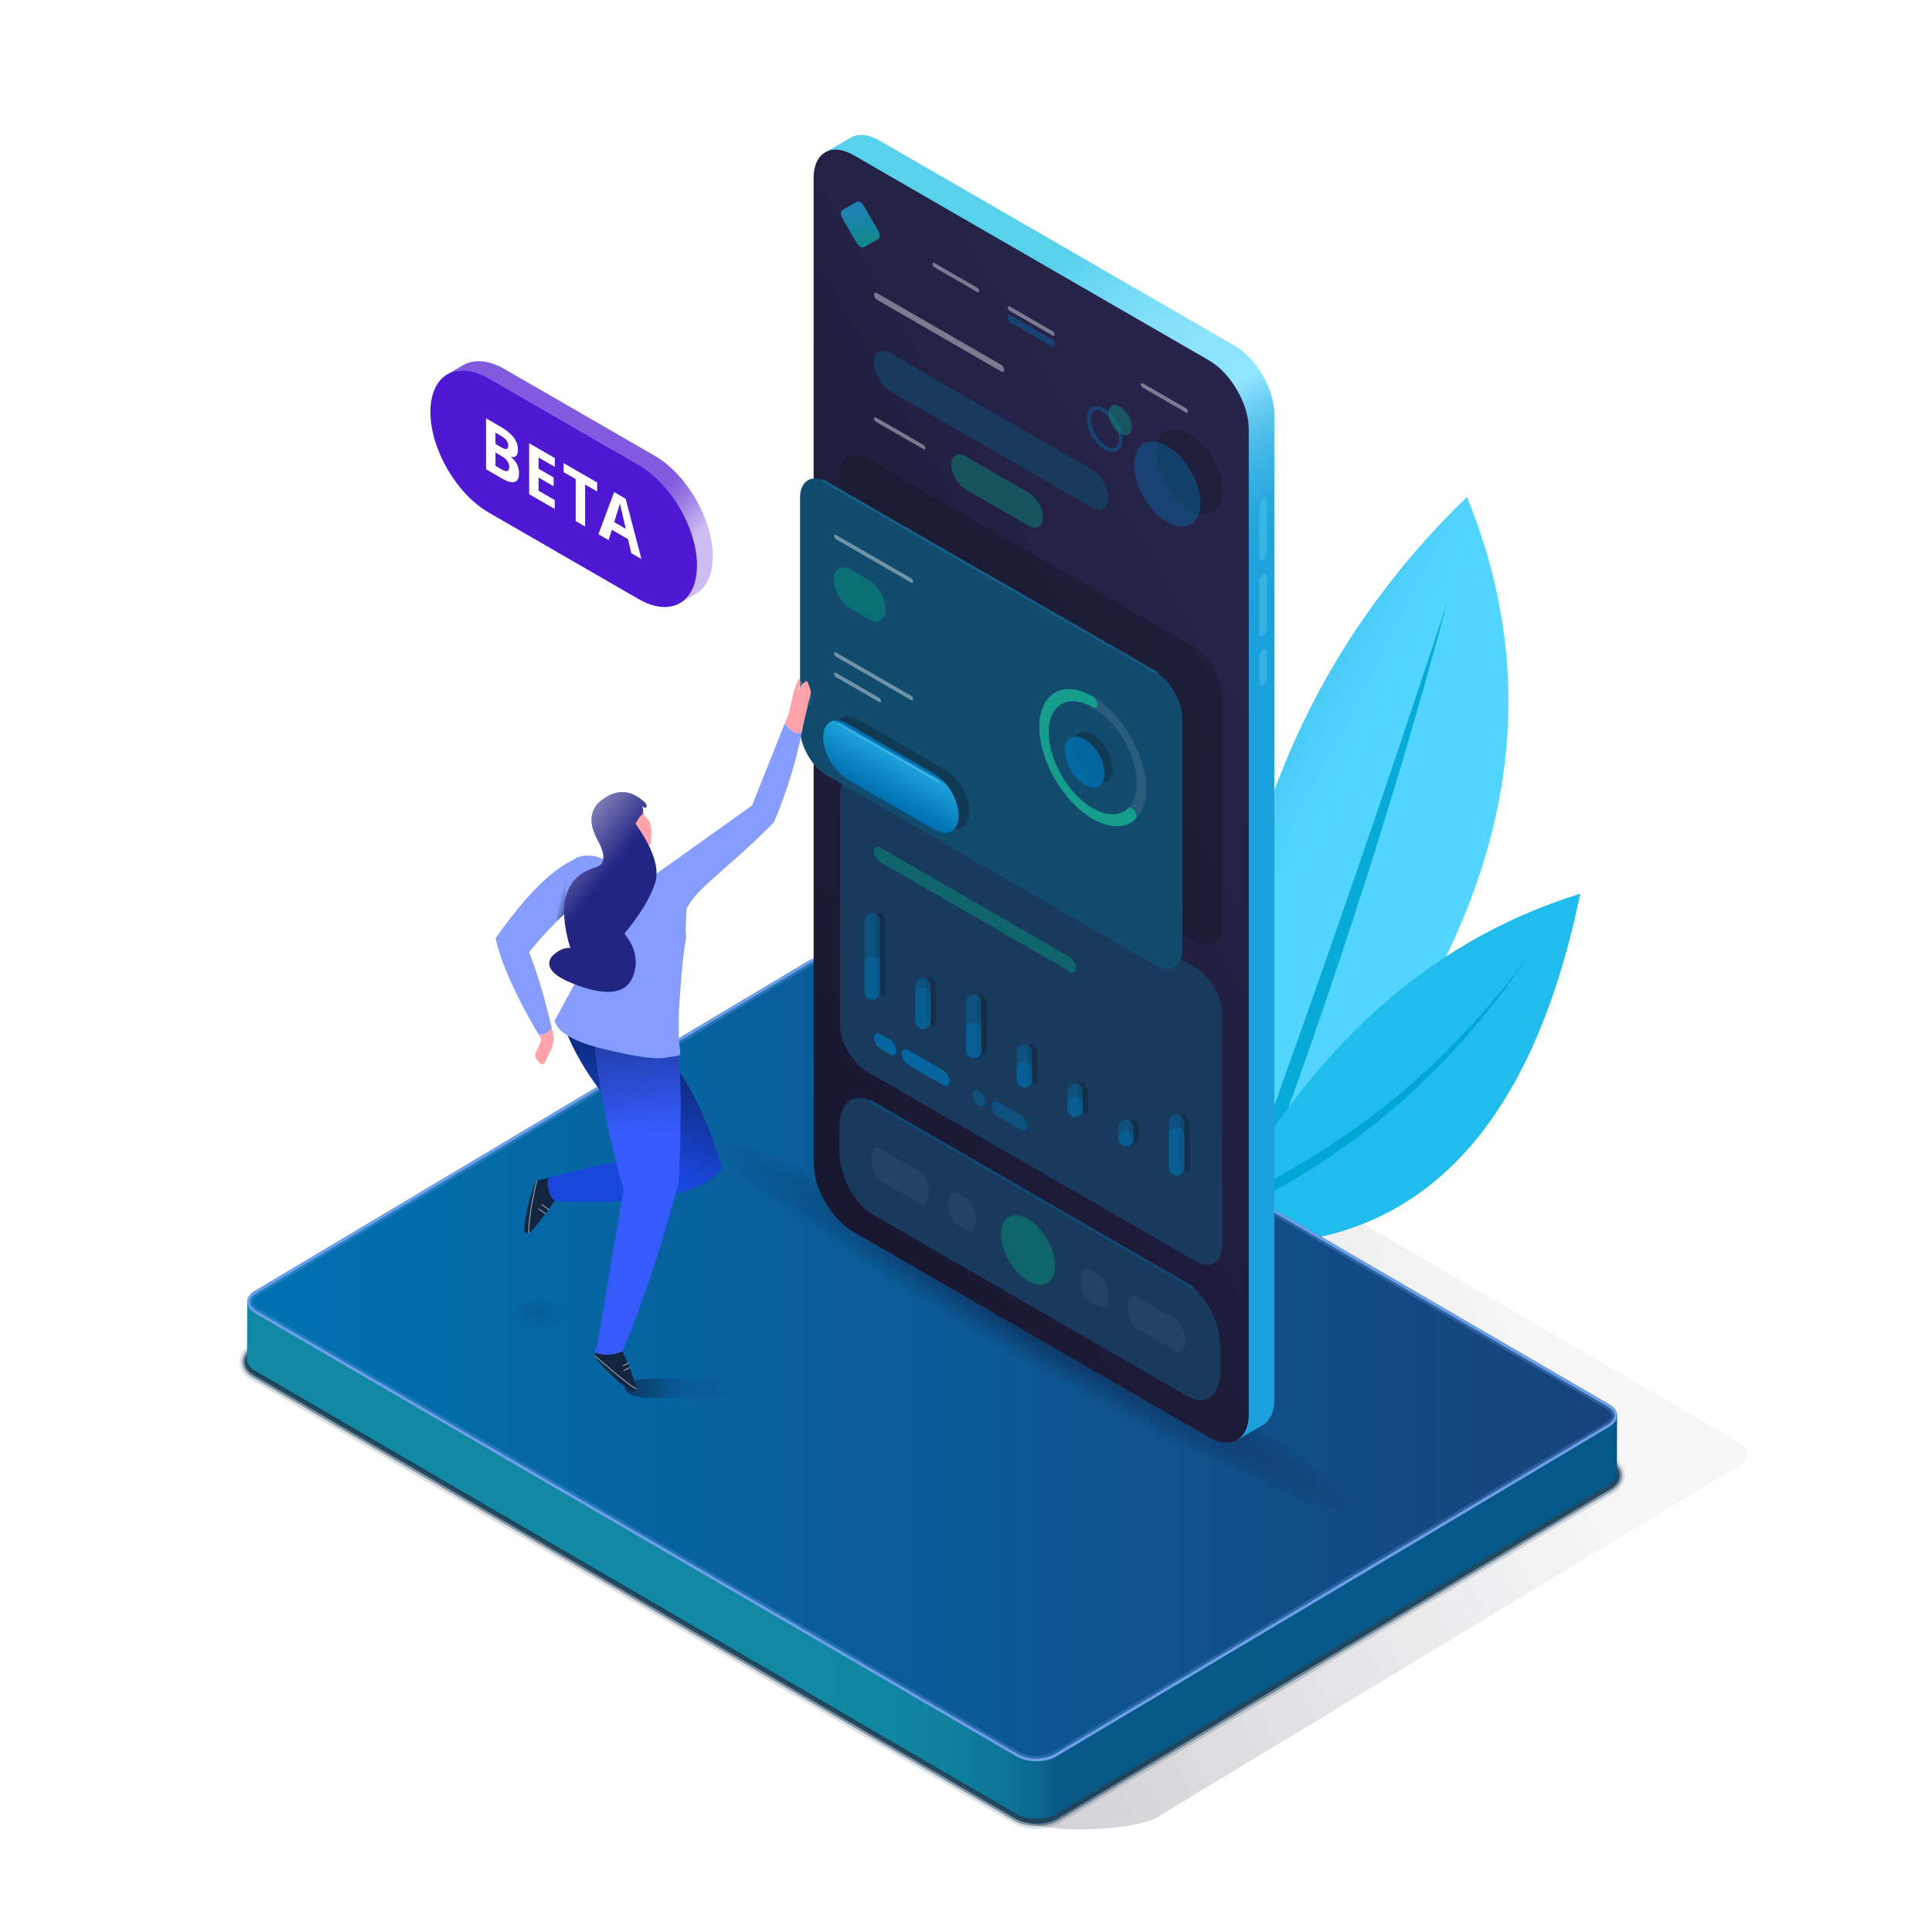 <?xml version="1.0" encoding="UTF-8"?><svg xmlns="http://www.w3.org/2000/svg" xmlns:xlink="http://www.w3.org/1999/xlink" viewBox="0 0 2500 2500"><defs><style>.cls-1{fill:url(#Degradado_sin_nombre_13);}.cls-2{fill:url(#Degradado_sin_nombre_9);fill-opacity:.43;}.cls-3{fill:url(#linear-gradient-2);}.cls-4,.cls-5,.cls-6{fill:#fff;}.cls-7,.cls-8{fill:#0071b0;}.cls-9{stroke:rgba(29,161,220,.3);}.cls-9,.cls-10,.cls-11,.cls-12,.cls-13,.cls-14,.cls-15,.cls-16{fill:none;}.cls-9,.cls-13,.cls-14{stroke-width:3px;}.cls-9,.cls-13,.cls-14,.cls-16{stroke-linecap:round;stroke-miterlimit:10;}.cls-17{fill:url(#Degradado_sin_nombre_39);}.cls-18{fill:url(#linear-gradient-5);opacity:.75;}.cls-19{fill:#00a7d4;}.cls-10{opacity:.41;stroke-width:12.82px;}.cls-10,.cls-11,.cls-15{stroke:#022e49;}.cls-20{filter:url(#AI_DesenfoqueGaussiano_4);}.cls-5,.cls-21,.cls-8{opacity:.4;}.cls-22{opacity:.6;}.cls-23{fill:#1947db;}.cls-24{opacity:.28;}.cls-25{fill:#ffa3ab;}.cls-26{fill:url(#linear-gradient-6);}.cls-27{fill:rgba(0,113,176,.8);}.cls-28{isolation:isolate;}.cls-29{fill:#869dfd;}.cls-30{fill:url(#Nueva_muestra_de_degradado_5);}.cls-31{fill:#52d6ff;}.cls-11{opacity:.72;stroke-width:6.99px;}.cls-32{fill:#183a5d;}.cls-33{fill:rgba(16,20,27,.31);}.cls-34{fill:url(#Degradado_sin_nombre_3);}.cls-35{fill:#4f18d3;}.cls-36{fill:url(#radial-gradient);}.cls-12{stroke:rgba(162,173,187,.98);stroke-linejoin:round;stroke-width:1.13px;}.cls-37{fill:#114b6d;}.cls-38{fill:url(#Degradado_sin_nombre_68);}.cls-13{stroke:rgba(0,113,176,.3);}.cls-39{fill:#20bcec;}.cls-40{fill:url(#Nueva_muestra_de_degradado_19-3);}.cls-41{fill:rgba(0,113,176,.4);}.cls-14{stroke:rgba(144,229,255,.3);}.cls-42{fill:#b1bec7;}.cls-43{fill:#14253f;}.cls-44{opacity:.1;}.cls-15{opacity:.15;stroke-width:19.81px;}.cls-45{fill:#09c997;}.cls-16{stroke:rgba(0,113,176,.4);stroke-width:20px;}.cls-46{fill:url(#linear-gradient-7);}.cls-47{fill:#232484;}.cls-48{fill:url(#Nueva_muestra_de_degradado_38);}.cls-49{fill:#355bfc;}.cls-50{fill:url(#linear-gradient-3);}.cls-51{fill:url(#Nueva_muestra_de_degradado_19-2);}.cls-52{fill:url(#linear-gradient);}.cls-53{fill:#00b287;opacity:.35;}.cls-54{fill:url(#linear-gradient-4);}.cls-55{fill:#6da0e8;}.cls-56{fill:url(#Nueva_muestra_de_degradado_19);}.cls-6{opacity:.05;}</style><filter id="AI_DesenfoqueGaussiano_4"><feGaussianBlur stdDeviation="4"/></filter><linearGradient id="Degradado_sin_nombre_3" x1="29.03" y1="32.92" x2="247.63" y2="32.92" gradientUnits="userSpaceOnUse"><stop offset="0" stop-color="#0f0b26" stop-opacity=".5"/><stop offset=".48" stop-color="#0f0b26" stop-opacity=".1"/><stop offset="1" stop-color="#0f0b26" stop-opacity="0"/></linearGradient><symbol id="shadowsvgdark" viewBox="0 0 269.17 74.14"><g class="cls-20"><path class="cls-34" d="m247.63,32.92c.09,15.15-21.04,27.43-47.19,27.42h-123.91c-2.86.01-5.66-.14-8.38-.42-.78-.08-1.55-.18-2.31-.28-.76-.1-1.52-.21-2.27-.34-.75-.12-1.49-.25-2.23-.4-.73-.14-1.46-.29-2.17-.46-1.35-.3-2.66-.65-3.95-1.02-.42-.13-.85-.25-1.27-.38-.67-.22-1.33-.44-1.99-.67-.65-.22-1.29-.46-1.92-.71-1.26-.49-2.48-1.02-3.65-1.58-.59-.28-1.16-.56-1.73-.86-.56-.29-1.11-.6-1.65-.91-.53-.31-1.06-.63-1.57-.95-.51-.32-1.01-.66-1.49-1-.97-.67-1.89-1.38-2.74-2.11-.43-.36-.84-.73-1.24-1.11-.4-.38-.78-.76-1.15-1.15-.18-.19-.36-.39-.53-.58-.65-.73-1.25-1.48-1.78-2.25-.19-.27-.37-.54-.55-.81-.13-.21-.26-.42-.39-.63-.25-.43-.48-.86-.7-1.29-.21-.44-.41-.87-.59-1.32-.18-.44-.34-.89-.48-1.34-.07-.22-.14-.45-.2-.67-.12-.46-.22-.92-.31-1.38-.16-.92-.25-1.85-.26-2.8-.08-15.15,21.05-27.43,47.2-27.43h123.9c.41,0,.82.01,1.22.01,1.63.03,3.23.1,4.81.21,1.19.09,2.36.2,3.52.34,1.15.14,2.29.3,3.42.48,1.76.29,3.48.64,5.16,1.04.46.11.92.23,1.37.34,1.4.37,2.76.77,4.09,1.21.66.22,1.31.45,1.95.69,2.89,1.07,5.57,2.32,7.99,3.71,3.22,1.86,5.98,3.99,8.18,6.32.37.39.72.79,1.06,1.19.33.4.65.8.95,1.21.76,1.03,1.41,2.08,1.94,3.17.65,1.3,1.13,2.64,1.44,4.02.21.91.34,1.84.38,2.78.01.24.02.47.02.71Z"/></g></symbol><linearGradient id="Degradado_sin_nombre_39" x1="623.54" y1="2154.66" x2="1889.13" y2="1580.71" gradientUnits="userSpaceOnUse"><stop offset="0" stop-color="#141226" stop-opacity=".3"/><stop offset=".76" stop-color="#141226" stop-opacity=".1"/><stop offset="1" stop-color="#141226" stop-opacity=".04"/></linearGradient><linearGradient id="linear-gradient" x1="1697.39" y1="1106.04" x2="1554.41" y2="1032.51" gradientUnits="userSpaceOnUse"><stop offset="0" stop-color="#52d6ff" stop-opacity=".1"/><stop offset="1" stop-color="#0071b0" stop-opacity=".3"/></linearGradient><linearGradient id="linear-gradient-2" x1="335.68" y1="2019.07" x2="2089.81" y2="2019.07" gradientUnits="userSpaceOnUse"><stop offset=".32" stop-color="#1189a4"/><stop offset=".46" stop-color="#1087a2"/><stop offset=".51" stop-color="#0f809e"/><stop offset=".55" stop-color="#0d7498"/><stop offset=".58" stop-color="#0a638e"/><stop offset=".59" stop-color="#085988"/><stop offset="1" stop-color="#045989"/></linearGradient><linearGradient id="linear-gradient-3" x1="2833.39" y1="1758.29" x2="332.9" y2="1758.29" gradientUnits="userSpaceOnUse"><stop offset="0" stop-color="#202f64"/><stop offset="1" stop-color="#0071b0"/></linearGradient><radialGradient id="radial-gradient" cx="823.93" cy="4460.45" fx="823.93" fy="4460.45" r="293" gradientTransform="translate(2060.52 340.1) rotate(90) scale(1.68 .16)" gradientUnits="userSpaceOnUse"><stop offset="0" stop-color="#0f0b26" stop-opacity=".5"/><stop offset="1" stop-color="#0f0b26" stop-opacity="0"/></radialGradient><linearGradient id="linear-gradient-4" x1="1203.91" y1="430.7" x2="1487.05" y2="939.67" gradientUnits="userSpaceOnUse"><stop offset="0" stop-color="#58d1ed"/><stop offset=".09" stop-color="#6cd8f3"/><stop offset=".2" stop-color="#80dff9"/><stop offset=".31" stop-color="#8ce3fd"/><stop offset=".43" stop-color="#90e5ff"/><stop offset=".49" stop-color="#6dd0f4"/><stop offset=".55" stop-color="#50bfeb"/><stop offset=".62" stop-color="#39b2e4"/><stop offset=".69" stop-color="#29a8df"/><stop offset=".77" stop-color="#20a2dc"/><stop offset=".88" stop-color="#1da1dc"/></linearGradient><linearGradient id="Nueva_muestra_de_degradado_38" x1="-11687.85" y1="-17098.61" x2="-9836.36" y2="-22312.39" gradientTransform="translate(6828.05 20651.15) rotate(51.1) scale(.8 .42) skewX(32.71)" gradientUnits="userSpaceOnUse"><stop offset="0" stop-color="#141226"/><stop offset=".58" stop-color="#27244b"/><stop offset=".98" stop-color="#27244b"/><stop offset="1" stop-color="#27244b"/></linearGradient><linearGradient id="linear-gradient-5" x1="-11364.45" y1="-20069.84" x2="-11303.83" y2="-20009.22" gradientTransform="translate(6828.05 20651.15) rotate(51.1) scale(.8 .42) skewX(32.71)" gradientUnits="userSpaceOnUse"><stop offset="0" stop-color="#1da1dc"/><stop offset="1" stop-color="#00b287"/></linearGradient><linearGradient id="linear-gradient-6" x1="1167.1" y1="979.81" x2="1138.27" y2="1030.76" gradientUnits="userSpaceOnUse"><stop offset="0" stop-color="#0071b0"/><stop offset=".06" stop-color="#1da1dc"/><stop offset="1" stop-color="#0071b0"/></linearGradient><linearGradient id="linear-gradient-7" x1="1634.38" y1="-541.35" x2="1634.38" y2="2236.4" gradientUnits="userSpaceOnUse"><stop offset="0" stop-color="#58d1ed"/><stop offset="0" stop-color="#57d0ec"/><stop offset=".59" stop-color="#2daee0"/><stop offset=".88" stop-color="#1da1dc"/></linearGradient><linearGradient id="Degradado_sin_nombre_13" x1="1338.09" y1="894.57" x2="1338.04" y2="918.19" gradientTransform="translate(2379.61) rotate(-180) scale(1 -1)" gradientUnits="userSpaceOnUse"><stop offset="0" stop-color="#90aac1" stop-opacity=".4"/><stop offset="1" stop-color="#90aac1" stop-opacity="0"/></linearGradient><linearGradient id="Nueva_muestra_de_degradado_19" x1="1581.09" y1="1491.2" x2="1489.64" y2="1249.82" gradientTransform="translate(2379.61) rotate(-180) scale(1 -1)" gradientUnits="userSpaceOnUse"><stop offset="0" stop-color="#010d1a" stop-opacity="0"/><stop offset="1" stop-color="#010d1a"/></linearGradient><linearGradient id="Nueva_muestra_de_degradado_19-2" x1="1562.6" y1="1464.24" x2="1589.58" y2="1146.41" xlink:href="#Nueva_muestra_de_degradado_19"/><linearGradient id="Nueva_muestra_de_degradado_19-3" x1="725.66" y1="1159.68" x2="747.65" y2="1165.67" gradientTransform="matrix(1,0,0,1,0,0)" xlink:href="#Nueva_muestra_de_degradado_19"/><linearGradient id="Nueva_muestra_de_degradado_5" x1="1591.76" y1="1158.32" x2="1737.18" y2="1041.38" gradientTransform="translate(2379.61) rotate(-180) scale(1 -1)" gradientUnits="userSpaceOnUse"><stop offset=".09" stop-color="#fff" stop-opacity="0"/><stop offset="1" stop-color="#fff"/></linearGradient><radialGradient id="Degradado_sin_nombre_9" cx="1879.02" cy="1784.92" fx="1879.02" fy="1784.92" r="39.52" gradientTransform="translate(785.42 209.79) rotate(150.36) scale(.82 -.7) skewX(-26.4)" gradientUnits="userSpaceOnUse"><stop offset="0" stop-color="#141226" stop-opacity=".3"/><stop offset="1" stop-color="#141226" stop-opacity="0"/></radialGradient><linearGradient id="Degradado_sin_nombre_68" x1="1683.42" y1="515.21" x2="1497.13" y2="714.3" gradientTransform="translate(2379.61) rotate(-180) scale(1 -1)" gradientUnits="userSpaceOnUse"><stop offset=".72" stop-color="#815ae0"/><stop offset=".82" stop-color="#997ae5"/><stop offset=".99" stop-color="#cdbdf2"/></linearGradient></defs><g id="ShadowBase"><path class="cls-17" d="m2250.4,1866.57c14.09,8.13,14.16,21.32.17,29.45l-751.31,454.32c-19.13,16.83-154.54,27.44-183.62,0l-985.12-573.37c-14.09-8.13-14.17-21.32-.17-29.45l884.08-454.32c14-8.13,36.76-8.13,50.85,0l985.12,573.37Z"/></g><g id="Plant"><path class="cls-31" d="m1898.23,643.04c-249.31,241.55-352.73,565.89-310.26,973.02,335.83-333.31,439.25-657.65,310.26-973.02Z"/><path class="cls-19" d="m1578.49,1623.76l16.95,3.33c113.32-295.89,205.8-578.63,277.4-848.2-95.34,290.34-193.46,571.97-294.34,844.88Z"/><path class="cls-52" d="m1898.23,643.04c-249.31,241.55-352.73,565.89-310.26,973.02,335.83-333.31,439.25-657.65,310.26-973.02Z"/><path class="cls-39" d="m1561.98,1607.82h.04c254.55,24.81,415.49-125.65,482.81-451.38-204.86,63.39-365.82,213.85-482.85,451.38Z"/><path class="cls-19" d="m1976.97,1237.96c-113.4,153.69-255.83,264.84-427.27,333.47l-2.62,17.23c176.21-70.5,319.53-187.39,429.94-350.69h-.04Z"/></g><g id="Base"><g id="Base-2"><path class="cls-15" d="m2081.86,1894.42c14.09,8.13,14.16,21.32.17,29.45l-715.54,426.47c-14,8.13-36.76,8.13-50.85,0l-985.12-573.37c-14.09-8.13-14.17-21.32-.17-29.45l715.54-426.47c14-8.13,36.76-8.13,50.85,0l985.12,573.37Z"/><path class="cls-10" d="m2081.86,1894.42c14.09,8.13,14.16,21.32.17,29.45l-715.54,426.47c-14,8.13-36.76,8.13-50.85,0l-985.12-573.37c-14.09-8.13-14.17-21.32-.17-29.45l715.54-426.47c14-8.13,36.76-8.13,50.85,0l985.12,573.37Z"/><path class="cls-11" d="m2081.86,1894.42c14.09,8.13,14.16,21.32.17,29.45l-715.54,426.47c-14,8.13-36.76,8.13-50.85,0l-985.12-573.37c-14.09-8.13-14.17-21.32-.17-29.45l715.54-426.47c14-8.13,36.76-8.13,50.85,0l985.12,573.37Z"/><path class="cls-3" d="m319.91,1684.73l-.21,74.38c-.02,5.37,3.53,10.74,10.62,14.83l985.12,573.37c14.09,8.13,36.85,8.13,50.85,0l715.54-426.47c6.95-4.04,10.43-9.33,10.45-14.62l.21-74.38c-.02,5.3-1772.58-141.75-1772.57-147.11Z"/><path class="cls-50" d="m2081.86,1817.01c14.09,8.13,14.16,21.32.17,29.45l-715.54,426.47c-14,8.13-36.76,8.13-50.85,0l-985.12-573.37c-14.09-8.13-14.17-21.32-.17-29.45l715.54-426.47c14-8.13,36.76-8.13,50.85,0l985.12,573.37Z"/><g class="cls-24"><path class="cls-55" d="m1071.28,1244.53h0c8.28,0,16.28,1.88,21.95,5.15l985.14,573.38c4.52,2.61,7.11,5.79,7.12,8.73,0,2.9-2.54,6.04-6.97,8.62l-.03.02-.03.02-715.51,426.45c-5.63,3.26-13.59,5.13-21.84,5.13s-16.28-1.88-21.94-5.15l-985.14-573.38c-4.52-2.61-7.12-5.79-7.12-8.74,0-2.9,2.54-6.04,6.97-8.62l.03-.02.03-.02,715.51-426.45c5.63-3.26,13.59-5.13,21.84-5.13m0-6.99c-9.2,0-18.39,2.03-25.39,6.1l-715.54,426.47c-14,8.13-13.92,21.32.17,29.45l985.12,573.37c7.04,4.07,16.26,6.1,25.46,6.1s18.39-2.03,25.39-6.1l715.54-426.47c14-8.13,13.92-21.32-.17-29.45l-985.12-573.37c-7.05-4.07-16.26-6.1-25.47-6.1h0Z"/></g><path class="cls-55" d="m1071.28,1237.54v3.5c9,0,17.42,2,23.71,5.63l985.13,573.38c5.71,3.3,8.86,7.47,8.87,11.75,0,4.24-3.09,8.38-8.74,11.67l-715.5,426.45c-6.24,3.63-14.64,5.63-23.63,5.63s-17.42-2-23.7-5.62l-985.13-573.38c-5.71-3.3-8.86-7.47-8.87-11.76,0-4.24,3.09-8.38,8.74-11.66l715.5-426.45c6.24-3.63,14.63-5.62,23.63-5.62v-3.5m0,0c-9.2,0-18.39,2.03-25.39,6.1l-715.54,426.47c-14,8.13-13.92,21.32.17,29.45l985.12,573.37c7.04,4.07,16.26,6.1,25.46,6.1s18.39-2.03,25.39-6.1l715.54-426.47c14-8.13,13.92-21.32-.17-29.45l-985.12-573.37c-7.05-4.07-16.26-6.1-25.47-6.1h0Z"/></g></g><g id="Mobile"><g id="Dashbboard"><ellipse id="Shadow" class="cls-36" cx="1342.23" cy="1724.22" rx="47.18" ry="492.21" transform="translate(-822.1 2024.51) rotate(-60)"/><path class="cls-54" d="m1597.23,447.04l-459.6-265.35c-13.81-7.97-26.34-8.99-35.62-4.25v-.02s-.36.21-.36.21c-.46.24-.91.5-1.35.78l-32.04,18.47,533.02,1666.14,30.78-17.88v-.03c10.38-4.85,16.89-16.71,16.89-34.09V536.2c0-32.75-23.16-72.67-51.73-89.17Z"/><path class="cls-48" d="m1564.15,1859.55l-459.6-265.35c-28.57-16.49-51.73-56.42-51.73-89.17V230.22c0-32.75,23.16-45.93,51.73-29.43l459.6,265.35c28.57,16.49,51.73,56.42,51.73,89.17v1274.81c0,32.75-23.16,45.93-51.73,29.43Z"/><path class="cls-32" d="m1546.48,1631.75l-424.27-244.95c-19.44-11.23-35.21-38.4-35.21-60.69v-299.21c0-22.29,15.76-31.26,35.21-20.03l424.27,244.95c19.44,11.23,35.21,38.4,35.21,60.69v299.21c0,22.29-15.76,31.26-35.21,20.03Z"/><path class="cls-33" d="m1145.28,1192.2v56.25s0,35.86,0,35.86c0,3.81-2.7,5.35-6.02,3.43-3.33-1.92-6.02-6.57-6.02-10.38v-35.86s0-56.25,0-56.25c0-3.81,2.7-5.35,6.02-3.43,3.33,1.92,6.02,6.57,6.02,10.38Zm59.63,73.58c-3.33-1.92-6.02-.39-6.02,3.43v12.33s0,33.72,0,33.72c0,3.81,2.7,8.46,6.02,10.38s6.02.39,6.02-3.43v-33.72s0-12.33,0-12.33c0-3.81-2.7-8.46-6.02-10.38Zm65.65,21.27c-3.33-1.92-6.02-.39-6.02,3.43v35.98s0,26.71,0,26.71c0,3.81,2.7,8.46,6.02,10.38,3.33,1.92,6.02.39,6.02-3.43v-26.71s0-35.98,0-35.98c0-3.81-2.7-8.46-6.02-10.38Zm65.65,64.73c-3.33-1.92-6.02-.39-6.02,3.43v22.5s0,13.36,0,13.36c0,3.81,2.7,8.46,6.02,10.38,3.33,1.92,6.02.39,6.02-3.43v-13.36s0-22.5,0-22.5c0-3.81-2.7-8.46-6.02-10.38Zm65.65,50.62c-3.33-1.92-6.02-.39-6.02,3.43v16.46s0,6.68,0,6.68c0,3.81,2.7,8.46,6.02,10.38s6.02.39,6.02-3.43v-6.68s0-16.46,0-16.46c0-3.81-2.7-8.46-6.02-10.38Zm131.3,40.48c-3.33-1.92-6.02-.39-6.02,3.43v17.12s0,41.35,0,41.35c0,3.81,2.7,8.46,6.02,10.38,3.33,1.92,6.02.39,6.02-3.43v-41.35s0-17.12,0-17.12c0-3.81-2.7-8.46-6.02-10.38Zm-59.62,30.94s0-.04,0-.06v-14.21c0-3.81-2.7-8.46-6.02-10.38-3.33-1.92-6.02-.39-6.02,3.43v14.26c0,1.41.37,2.93,1,4.38,0,.01,0,.03.02.04,0,0,0,0,0,0,.09.2.18.4.28.6.03.05.05.11.08.16.99,1.94,2.43,3.7,4.06,4.82.2.14.4.27.59.38s.4.22.6.31c1.14.53,2.18.63,3.04.38.22-.06.43-.14.62-.25.2-.11.38-.26.55-.42.65-.61,1.07-1.54,1.19-2.77.02-.22.03-.44.03-.67Z"/><line class="cls-16" x1="1128.64" y1="1283.57" x2="1128.64" y2="1191.46"/><line class="cls-16" x1="1194.29" y1="1321.47" x2="1194.29" y2="1275.42"/><line class="cls-16" x1="1259.94" y1="1359.37" x2="1259.94" y2="1296.68"/><line class="cls-16" x1="1325.58" y1="1397.28" x2="1325.58" y2="1361.42"/><line class="cls-16" x1="1391.23" y1="1435.18" x2="1391.23" y2="1412.04"/><line class="cls-16" x1="1456.88" y1="1473.08" x2="1456.88" y2="1458.82"/><line class="cls-16" x1="1522.53" y1="1510.98" x2="1522.53" y2="1452.52"/><line class="cls-16" x1="1128.64" y1="1283.57" x2="1128.64" y2="1247.71"/><line class="cls-16" x1="1194.29" y1="1321.47" x2="1194.29" y2="1287.75"/><line class="cls-16" x1="1259.94" y1="1359.37" x2="1259.94" y2="1332.66"/><line class="cls-16" x1="1325.58" y1="1397.28" x2="1325.58" y2="1383.92"/><line class="cls-16" x1="1391.23" y1="1435.18" x2="1391.23" y2="1428.5"/><line class="cls-16" x1="1456.88" y1="1473.08" x2="1456.88" y2="1473.08"/><line class="cls-16" x1="1522.53" y1="1510.98" x2="1522.53" y2="1469.63"/><path class="cls-27" d="m1151.57,1364.24l-12.36-7.14c-4.55-2.63-8.24-8.99-8.24-14.21h0c0-5.22,3.69-7.32,8.24-4.69l12.36,7.14c4.55,2.63,8.24,8.99,8.24,14.21h0c0,5.22-3.69,7.32-8.24,4.69Z"/><path class="cls-27" d="m1220.32,1403.94l-45.09-26.03c-4.55-2.63-8.24-8.99-8.24-14.21h0c0-5.22,3.69-7.32,8.24-4.69l45.09,26.03c4.55,2.63,8.24,8.99,8.24,14.21h0c0,5.22-3.69,7.32-8.24,4.69Z"/><path class="cls-53" d="m1384.15,1257.12l-244.95-141.42c-4.55-2.63-8.24-8.99-8.24-14.21h0c0-5.22,3.69-7.32,8.24-4.69l244.95,141.42c4.55,2.63,8.24,8.99,8.24,14.21h0c0,5.22-3.69,7.32-8.24,4.69Z"/><path class="cls-41" d="m1266.86,1430.81h0c-4.55-2.63-8.24-8.99-8.24-14.21h0c0-5.22,3.69-7.32,8.24-4.69h0c4.55,2.63,8.24,8.99,8.24,14.21h0c0,5.22-3.69,7.32-8.24,4.69Z"/><path class="cls-41" d="m1321.12,1462.13l-29.99-17.31c-4.55-2.63-8.24-8.99-8.24-14.21h0c0-5.22,3.69-7.32,8.24-4.69l29.99,17.31c4.55,2.63,8.24,8.99,8.24,14.21h0c0,5.22-3.69,7.32-8.24,4.69Z"/><line class="cls-13" x1="1126.44" y1="1424.78" x2="1542.95" y2="1665.89"/><ellipse class="cls-33" cx="1538.74" cy="609.83" rx="34.94" ry="60.53" transform="translate(-97.21 861.37) rotate(-30.36)"/><ellipse class="cls-41" cx="1510.4" cy="626.42" rx="34.94" ry="60.53" transform="translate(-109.49 849.32) rotate(-30.36)"/><g class="cls-21"><path class="cls-7" d="m1419.11,525.54v5c2.32,0,5.05.87,7.89,2.51,11.19,6.46,20.64,22.74,20.64,35.55,0,3.41-.75,11.35-7.74,11.35-2.32,0-5.05-.87-7.89-2.51-11.19-6.46-20.64-22.74-20.64-35.55,0-3.41.75-11.35,7.74-11.35v-5m0,0c-7.56,0-12.74,5.98-12.74,16.35,0,14.65,10.36,32.51,23.14,39.88,3.74,2.16,7.27,3.18,10.39,3.18,7.56,0,12.74-5.98,12.74-16.35,0-14.65-10.36-32.51-23.14-39.88-3.74-2.16-7.27-3.18-10.39-3.18h0Z"/></g><ellipse class="cls-53" cx="1449.45" cy="543.52" rx="12.33" ry="21.36" transform="translate(-75.94 807.14) rotate(-30.36)"/><path class="cls-5" d="m1295.55,480.68l-160.69-92.78c-2.08-1.2-3.77-4.11-3.77-6.49h0c0-2.38,1.69-3.34,3.77-2.14l160.69,92.78c2.08,1.2,3.77,4.11,3.77,6.49h0c0,2.38-1.69,3.34-3.77,2.14Z"/><path class="cls-53" d="m1330.93,637.36l-81.14-46.85c-10.35-5.97-18.74-1.2-18.74,10.66h0c0,11.86,8.39,26.32,18.74,32.3l81.14,46.85c10.35,5.97,18.74,1.2,18.74-10.66h0c0-11.86-8.39-26.32-18.74-32.3Z"/><path class="cls-5" d="m1195.03,581.31l-61.53-35.52c-1.34-.77-2.42-2.64-2.42-4.17h0c0-1.53,1.08-2.15,2.42-1.38l61.53,35.52c1.34.77,2.42,2.64,2.42,4.17h0c0,1.53-1.08,2.15-2.42,1.38Z"/><path class="cls-5" d="m1264.7,377.97l-55.79-32.21c-1.34-.77-2.42-2.64-2.42-4.17h0c0-1.53,1.08-2.15,2.42-1.38l55.79,32.21c1.34.77,2.42,2.64,2.42,4.17h0c0,1.53-1.08,2.15-2.42,1.38Z"/><path class="cls-5" d="m1362.24,434.28l-55.79-32.21c-1.34-.77-2.42-2.64-2.42-4.17h0c0-1.53,1.08-2.15,2.42-1.38l55.79,32.21c1.34.77,2.42,2.64,2.42,4.17h0c0,1.53-1.08,2.15-2.42,1.38Z"/><path class="cls-8" d="m1362.24,448.87l-55.79-32.21c-1.34-.77-2.42-2.64-2.42-4.17v-3.71c0-1.53,1.08-2.15,2.42-1.38l55.79,32.21c1.34.77,2.42,2.64,2.42,4.17v3.71c0,1.53-1.08,2.15-2.42,1.38Z"/><path class="cls-5" d="m1534.62,533.81l-55.79-32.21c-1.34-.77-2.42-2.64-2.42-4.17h0c0-1.53,1.08-2.15,2.42-1.38l55.79,32.21c1.34.77,2.42,2.64,2.42,4.17h0c0,1.53-1.08,2.15-2.42,1.38Z"/><path class="cls-18" d="m1090.23,271.61l18.1-10.3c2.71-1.54,7.1.99,9.81,5.66l18.1,31.19c2.71,4.67,2.71,9.71,0,11.25l-18.1,10.3c-2.71,1.54-7.1-.99-9.81-5.66l-18.1-31.19c-2.71-4.67-2.71-9.71,0-11.25Z"/><path class="cls-33" d="m1546.48,1218.26l-424.27-244.95c-19.44-11.23-35.21-38.4-35.21-60.69v-299.21c0-22.29,15.76-31.26,35.21-20.03l424.27,244.95c19.44,11.23,35.21,38.4,35.21,60.69v299.21c0,22.29-15.76,31.26-35.21,20.03Z"/><path class="cls-37" d="m1494.72,1248.82l-424.27-244.95c-19.44-11.23-35.21-38.4-35.21-60.69v-299.21c0-22.29,15.76-31.26,35.21-20.03l424.27,244.95c19.44,11.23,35.21,38.4,35.21,60.69v299.21c0,22.29-15.76,31.26-35.21,20.03Z"/><path class="cls-33" d="m1222.87,1068.24l-112.27-64.82c-17.39-10.04-31.49-34.34-31.49-54.28h0c0-19.94,14.1-27.96,31.49-17.92l112.27,64.82c17.39,10.04,31.49,34.34,31.49,54.28h0c0,19.94-14.1,27.96-31.49,17.92Z"/><path class="cls-26" d="m1208.99,1073.48l-112.27-64.82c-17.39-10.04-31.49-34.34-31.49-54.28h0c0-19.94,14.1-27.96,31.49-17.92l112.27,64.82c17.39,10.04,31.49,34.34,31.49,54.28h0c0,19.94-14.1,27.96-31.49,17.92Z"/><line class="cls-14" x1="1085.37" y1="936.38" x2="1213.97" y2="1010.82"/><path class="cls-53" d="m1123.9,800.97l-22.68-13.1c-12.21-7.05-22.11-24.11-22.11-38.11h0c0-14,9.9-19.63,22.11-12.58l22.68,13.1c12.21,7.05,22.11,24.11,22.11,38.11h0c0,14-9.9,19.63-22.11,12.58Z"/><path class="cls-5" d="m1137.52,908.37l-55.79-32.21c-1.34-.77-2.42-2.64-2.42-4.17h0c0-1.53,1.08-2.15,2.42-1.38l55.79,32.21c1.34.77,2.42,2.64,2.42,4.17h0c0,1.53-1.08,2.15-2.42,1.38Z"/><path class="cls-5" d="m1179.17,906.04l-97.43-56.25c-1.34-.77-2.42-2.64-2.42-4.17h0c0-1.53,1.08-2.15,2.42-1.38l97.43,56.25c1.34.77,2.42,2.64,2.42,4.17h0c0,1.53-1.08,2.15-2.42,1.38Z"/><path class="cls-5" d="m1179.17,753.96l-97.43-56.25c-1.34-.77-2.42-2.64-2.42-4.17h0c0-1.53,1.08-2.15,2.42-1.38l97.43,56.25c1.34.77,2.42,2.64,2.42,4.17h0c0,1.53-1.08,2.15-2.42,1.38Z"/><ellipse class="cls-33" cx="1413.82" cy="980.21" rx="20.88" ry="36.17" transform="translate(-301.55 849.02) rotate(-30.36)"/><ellipse class="cls-27" cx="1403.63" cy="986.18" rx="20.88" ry="36.17" transform="translate(-305.96 844.69) rotate(-30.36)"/><g class="cls-44"><path class="cls-4" d="m1413.99,1059.7c-38.1-22-69.09-75.42-69.09-119.09,0-43.67,30.99-61.31,69.09-39.31s69.09,75.42,69.09,119.09c0,43.67-30.99,61.31-69.09,39.31Zm0-144.6c-31.46-18.16-57.05-3.6-57.05,32.46,0,36.06,25.59,80.17,57.05,98.33,31.46,18.16,57.05,3.6,57.05-32.46,0-36.06-25.59-80.17-57.05-98.33Z"/></g><g class="cls-22"><path class="cls-45" d="m1413.99,1059.7c-38.1-22-69.09-75.42-69.09-119.09,0-43.67,30.99-61.31,69.09-39.31,3.33,1.92,6.02,6.57,6.02,10.38s-2.7,5.35-6.02,3.43c-31.46-18.16-57.05-3.6-57.05,32.46,0,36.06,25.59,80.17,57.05,98.33,18.19,10.5,34.88,10.53,45.77.08,1.99-1.91,5.76-.36,8.43,3.46,2.67,3.82,3.22,8.46,1.23,10.37-12.99,12.47-33.71,12.44-55.42-.1Z"/></g><line class="cls-9" x1="1064.93" y1="621.74" x2="1496.97" y2="870.28"/><path class="cls-32" d="m1412.8,656.71l-260.44-150.37c-11.87-6.85-21.48-23.43-21.48-37.03h0c0-13.6,9.62-19.07,21.48-12.22l260.44,150.37c11.87,6.85,21.48,23.43,21.48,37.03h0c0,13.6-9.62,19.07-21.48,12.22Z"/><path class="cls-46" d="m1634.38,724.72h0c-2.69,1.55-4.87-.1-4.87-3.68v-66.26c0-3.58,2.18-7.74,4.87-9.3h0c2.69-1.55,4.87.1,4.87,3.68v66.26c0,3.58-2.18,7.74-4.87,9.3Zm4.87,88.32v-66.26c0-3.58-2.18-5.23-4.87-3.68h0c-2.69,1.55-4.87,5.71-4.87,9.3v66.26c0,3.58,2.18,5.23,4.87,3.68h0c2.69-1.55,4.87-5.71,4.87-9.3Zm0,64.12v-32.75c0-3.58-2.18-5.23-4.87-3.68h0c-2.69,1.55-4.87,5.71-4.87,9.3v32.75c0,3.58,2.18,5.23,4.87,3.68h0c2.69-1.55,4.87-5.71,4.87-9.3Z"/><path class="cls-32" d="m1536.29,1806.6l-407.25-235.13c-23.62-13.64-42.77-50.23-42.77-81.73v-31.77c0-31.5,19.15-45.97,42.77-32.34l407.25,235.13c23.62,13.64,42.77,50.23,42.77,81.73v31.77c0,31.5-19.15,45.97-42.77,32.34Z"/><ellipse class="cls-53" cx="1330.32" cy="1617.53" rx="28.45" ry="49.28" transform="translate(-635.12 894.22) rotate(-30.36)"/><path class="cls-6" d="m1249.88,1591.59l-9.7-5.6c-7.17-4.14-13.03-15.34-13.03-24.9v-6.25c0-9.56,5.86-13.99,13.03-9.85l9.7,5.6c7.17,4.14,13.03,15.34,13.03,24.9v6.25c0,9.56-5.86,13.99-13.03,9.85Z"/><path class="cls-6" d="m1188.76,1556.3l-48.1-27.77c-7.17-4.14-13.03-15.34-13.03-24.9v-6.25c0-9.56,5.86-13.99,13.03-9.85l48.1,27.77c7.17,4.14,13.03,15.34,13.03,24.9v6.25c0,9.56-5.86,13.99-13.03,9.85Z"/><path class="cls-6" d="m1411.24,1684.75l9.7,5.6c7.17,4.14,13.03-.3,13.03-9.85v-6.25c0-9.56-5.86-20.76-13.03-24.9l-9.7-5.6c-7.17-4.14-13.03.3-13.03,9.85v6.25c0,9.56,5.86,20.76,13.03,24.9Z"/><path class="cls-6" d="m1472.36,1720.03l48.1,27.77c7.17,4.14,13.03-.3,13.03-9.85v-6.25c0-9.56-5.86-20.76-13.03-24.9l-48.1-27.77c-7.17-4.14-13.03.3-13.03,9.85v6.25c0,9.56,5.86,20.76,13.03,24.9Z"/><line class="cls-13" x1="1126.44" y1="1424.78" x2="1542.95" y2="1665.89"/></g></g><g id="Woman"><g id="Woman-2"><polygon class="cls-1" points="1049.28 895.69 1049.28 914.62 1033.77 899.97 1033.77 878.5 1049.28 895.69"/><use width="269.17" height="74.14" transform="translate(789.4 1781.58) scale(.66 .45)" xlink:href="#shadowsvgdark"/><g id="WOMAN"><g id="Layer1_17_FILL"><path class="cls-43" d="m694.56,1527.79l23.76-5.78,6.52,20.5c-13.6,21.87-26.74,39.42-39.42,52.65-1.43,1.3-3.04,1.4-4.85.28-1.55-1.06-2.33-2.17-2.33-3.35.56-10.75,3.01-24.26,7.36-40.53,4.16-15.41,7.14-23.33,8.95-23.76Z"/></g><g id="Layer1_18_FILL"><path class="cls-23" d="m710.02,1523.78c90.72-23.9,143.86-31.04,159.44-21.43-75.21-57.76-123.89-121.87-146.02-192.33l132.6,45.1c34.46,41.82,60.59,94.06,78.37,156.73-24.57,33.57-96.2,47.73-214.88,42.49-4.91-2.36-8.23-7.36-9.97-15-1.49-6.71-1.34-11.9.47-15.56Z"/></g><g id="Layer1_18_FILL-2"><path class="cls-56" d="m710.02,1523.78c90.72-23.9,143.86-31.04,159.44-21.43-75.21-57.76-123.89-121.87-146.02-192.33l132.6,45.1c34.46,41.82,60.59,94.06,78.37,156.73-24.57,33.57-96.2,47.73-214.88,42.49-4.91-2.36-8.23-7.36-9.97-15-1.49-6.71-1.34-11.9.47-15.56Z"/></g><g id="Layer1_19_FILL"><path class="cls-25" d="m714.03,1330.52c.2,1.04.42,2.06.65,3.07.08.36.17.7.28,1.03.52,2.42,1.04,4.84,1.58,7.27.07,7.08-1.85,14.16-5.78,21.25l-6.34,12.95c-1.71,1.33-3.42,1.33-5.13,0l-6.34-7.08c-.61-1.89-.61-3.79,0-5.68l7.83-18.08c-.62-1.03-1.21-2.05-1.77-3.07-.09-.09-.16-.19-.19-.28-.09-.13-.15-.25-.19-.37l-2.14-3.54c.29.12.57.21.84.28,3.91.93,7.8,0,11.65-2.8,1.75-1.27,3.43-2.91,5.03-4.94Z"/><path class="cls-29" d="m758.76,1107.16v51.06c-26.06,20.51-50.75,45.11-74.08,73.8,10.55,27.06,20.33,59.89,29.35,98.49-1.6,2.03-3.28,3.67-5.03,4.94-3.85,2.8-7.73,3.73-11.65,2.8-.27-.07-.55-.16-.84-.28-29.7-50.47-48.12-91.75-55.26-123.84,45.78-65.24,84.95-100.9,117.5-106.97Z"/></g><g id="Layer1_20_FILL"><path class="cls-43" d="m769.75,1754.51l5.5-23.3,30.38,17.43c6.86,14.08,12.85,29.89,17.98,47.43.37,1.93-.37,3.39-2.24,4.38-1.68.87-3.01.99-4.01.37-9.07-5.84-19.54-14.72-31.4-26.65-11.31-11.31-16.71-17.86-16.21-19.66Z"/></g><g id="Layer1_21_FILL"><path class="cls-49" d="m767.24,1323.72l111.17,23.02c3.05,57.77,3.05,118.59,0,182.45-22.01,82.27-46.27,155.42-72.78,219.45-8.81,3.78-17.82,5.05-27.02,3.82-9.27-1.17-11.29-4.37-6.06-9.6l34.38-203.33c-23.25-83.79-36.48-155.73-39.7-215.81Z"/></g><g id="Layer1_21_FILL-2"><path class="cls-51" d="m767.24,1323.72l111.17,23.02c3.05,57.77,3.05,118.59,0,182.45-22.01,82.27-46.27,155.42-72.78,219.45-8.81,3.78-17.82,5.05-27.02,3.82-9.27-1.17-11.29-4.37-6.06-9.6l34.38-203.33c-23.25-83.79-36.48-155.73-39.7-215.81Z"/></g><g id="Layer1_22_FILL"><path class="cls-40" d="m733.51,1134.75h25.25l-23.67,43.52-14.54,13.98c1.18-27.12,5.5-46.28,12.95-57.49Z"/></g><g id="Layer1_23_FILL"><path class="cls-29" d="m733.51,1134.75c.43-21.93,12.92-30.78,37.46-26.56l75.85,25.9c30.19,38.7,43.73,66.13,40.63,82.28-3.17,15.97-6.18,46.81-9.04,92.53v37.83c2.04,11.69,2.32,17.9.84,18.64-1.53.72-8.49,1.94-20.87,3.63-12.45,1.71-37.95-2.08-76.5-11.37-38.62-9.29-60.05-21.56-64.3-36.81l31.59-57.87c-15.59-52.18-20.81-94.92-15.65-128.22Z"/></g><g id="Layer1_24_FILL"><path class="cls-25" d="m1045.26,911.65c.21-.33.4-.66.59-.97l-6.75,28.71c-.26,1.44-.5,2.88-.72,4.33l-.41,2.04c-.11.56-.2,1.12-.28,1.7l-.09-.03c-.3.18-.6.33-.88.45-2.84,1.07-5.92.85-9.26-.69-2.26-1.04-4.81-2.96-7.63-5.76-1.61-1.65-3.08-3.33-4.4-5.07l2.59-6.49c.05.07.09.12.14.16-.03-.08-.05-.19-.07-.33l2.8-7.01,6.54-29.2,6.05-15.14c1.91,2.15,1.99,5.55.23,10.23l-1.42,6.06c4.37-7.76,8.27-12.26,11.71-13.49,2.51,3.59,4.27,8.64,5.29,15.15-1.68,7.03-3.02,12.14-4.02,15.35Z"/><path class="cls-29" d="m1018.08,929.7c.02.14.04.25.07.33-.05-.04-.09-.09-.14-.16l.07-.17m1.74,11.73c2.83,2.8,5.37,4.72,7.63,5.76,3.33,1.53,6.42,1.76,9.26.69.29-.12.58-.27.88-.45-7.37,38.01-19.4,76.85-36.09,116.53-57.85,59.19-99.2,83.88-113.07,111.83l-1.35,29.51c-25.62.85-43.79-20.04-54.49-62.67l140.58-100.42,42.26-105.84c1.32,1.73,2.78,3.42,4.4,5.07Z"/></g><g id="HEAD_0_Layer0_0_MEMBER_0_MEMBER_0_FILL"><path class="cls-25" d="m772.17,1041.18c19.05-16.22,36.62-18.97,52.69-8.26,4.7,3.71,7.65,11.39,8.85,23.04l6.4,6.07c2.82,5.19,3.5,15.09,2.05,29.7-2.28,2.73-7.76,5.24-16.46,7.53,2.6,13.29,3.47,27.96,2.61,44.02l-34.17,4.29,1.48-47.37c-25.4-16.59-33.22-36.26-23.45-59.02Z"/></g><g id="HEAD_0_Layer0_0_MEMBER_0_MEMBER_1_FILL"><path class="cls-42" d="m821.08,1095.9c7.62.36,14.13-.52,19.53-2.65-2.89,2.16-7.86,4.16-14.91,6.02.03.16.07.28.13.37-1.79-.94-3.37-2.18-4.76-3.73Z"/></g><g id="HEAD_0_Layer0_1_FILL"><path class="cls-47" d="m836.29,1044.27c-1.1,1.72-2.9,1.19-5.4-1.58,1.75,5.13,1.5,9.17-.75,12.11-1.12.32-3.76,3.93-7.92,10.81l1.68,2.52c22,31.56,29.86,56.69,23.58,75.38-6.36,18.76-19.5,40.29-39.42,64.58,14.61,18.29,18.28,36.8,11,55.54-8.19,20.88-30.27,25.33-66.25,13.33-35.99-12.01-48.91-25.12-38.76-39.32,7.95-7.9,15.9-11.57,23.85-11-17.35-57.79-6.32-92.61,33.08-104.46,12.29-3.7,13.1-15.35,2.42-34.94-10.75-19.59-10.62-35.56.37-47.9,20.9-18.82,41.15-19.16,60.76-1.02,2.16,2.45,2.75,4.44,1.77,5.96Z"/></g><g id="HEAD_0_Layer0_1_FILL-2"><path class="cls-30" d="m836.29,1044.27c-1.1,1.72-2.9,1.19-5.4-1.58,1.75,5.13,1.5,9.17-.75,12.11-1.12.32-3.76,3.93-7.92,10.81l1.68,2.52c22,31.56,29.86,56.69,23.58,75.38-6.36,18.76-19.5,40.29-39.42,64.58,14.61,18.29,18.28,36.8,11,55.54-8.19,20.88-30.27,25.33-66.25,13.33-35.99-12.01-48.91-25.12-38.76-39.32,7.95-7.9,15.9-11.57,23.85-11-17.35-57.79-6.32-92.61,33.08-104.46,12.29-3.7,13.1-15.35,2.42-34.94-10.75-19.59-10.62-35.56.37-47.9,20.9-18.82,41.15-19.16,60.76-1.02,2.16,2.45,2.75,4.44,1.77,5.96Z"/></g><path id="Layer1_26_1_STROKES" class="cls-12" d="m694.56,1527.79c-7.12,30.07-10.56,52.81-10.34,68.21"/><path id="Layer1_27_1_STROKES" class="cls-12" d="m823.61,1796.07c.39,3.68-17.56-10.18-53.86-41.56"/><path id="Layer1_28_1_STROKES" class="cls-12" d="m705.92,1570.66l-9.32-6.62"/><path id="Layer1_29_1_STROKES" class="cls-12" d="m710.4,1565.34l-9.32-6.62"/><path id="Layer1_30_1_STROKES" class="cls-12" d="m814.67,1769.6l-7.45,4.01"/><path id="Layer1_31_1_STROKES" class="cls-12" d="m813.27,1763.64l-7.45,4.01"/></g><ellipse class="cls-2" cx="700.01" cy="1706.2" rx="39.55" ry="22.83" transform="translate(-10.72 4.44) rotate(-.36)"/></g></g><g id="BetaBadge"><g id="BETA"><g class="cls-28"><path class="cls-38" d="m599.37,472.46c13.73-7.98,32.75-6.86,53.74,5.26l193.97,111.99c41.71,24.08,75.41,82.46,75.28,130.38-.07,23.81-8.47,40.56-22.03,48.44l-20.39,11.85c13.56-7.88,21.96-24.63,22.03-48.44.14-47.93-33.57-106.3-75.28-130.38l-193.97-111.99c-20.99-12.12-40.01-13.24-53.74-5.26l20.39-11.85Z"/><path class="cls-35" d="m632.72,489.57c-41.71-24.08-75.63-4.75-75.77,43.18-.14,47.93,33.57,106.3,75.28,130.38l193.97,111.99c41.71,24.08,75.63,4.75,75.77-43.18.14-47.93-33.57-106.3-75.28-130.38l-193.97-111.99Z"/></g><path class="cls-4" d="m628.94,541.33l17.91,10.34c8.16,4.71,14.08,9.46,17.77,14.25,3.69,4.79,5.53,10.09,5.53,15.89,0,3.94-.81,6.71-2.42,8.3s-3.76,1.88-6.44.84v.45c3.65,3.04,6.28,6.3,7.89,9.79,1.61,3.49,2.42,7.35,2.42,11.59,0,6.02-1.9,9.61-5.69,10.79-3.79,1.18-8.94-.11-15.45-3.87l-21.53-12.43v-65.96Zm12.2,33.17l7.08,4.09c3.31,1.91,5.7,2.7,7.18,2.39,1.48-.32,2.22-1.83,2.22-4.54,0-2.53-.81-4.8-2.42-6.83-1.61-2.03-4.17-4.05-7.66-6.07l-6.42-3.7v14.66Zm0,11.1v17.19s7.95,4.59,7.95,4.59c3.36,1.94,5.84,2.63,7.44,2.08,1.6-.55,2.4-2.34,2.4-5.38,0-5.47-3.41-10.18-10.23-14.12l-7.56-4.36Z"/><path class="cls-4" d="m717.85,658.63l-33.14-19.13v-65.96s33.14,19.13,33.14,19.13v11.46s-20.94-12.09-20.94-12.09v14.48s19.48,11.25,19.48,11.25v11.46s-19.48-11.25-19.48-11.25v17.01s20.94,12.09,20.94,12.09v11.55Z"/><path class="cls-4" d="m757.13,681.3l-12.2-7.04v-54.32s-15.63-9.02-15.63-9.02v-11.64s43.45,25.09,43.45,25.09v11.64s-15.63-9.02-15.63-9.02v54.32Z"/><path class="cls-4" d="m816.84,715.78l-4.17-18.11-20.98-12.11-4.17,13.29-13.15-7.59,20.31-54.51,14.92,8.61,20.39,78.01-13.15-7.59Zm-7.08-31.52c-3.86-16.45-6.03-25.75-6.51-27.9-.49-2.15-.83-3.82-1.04-5.02-.87,3.35-3.35,11.44-7.44,24.27l15,8.66Z"/></g></g></svg>
